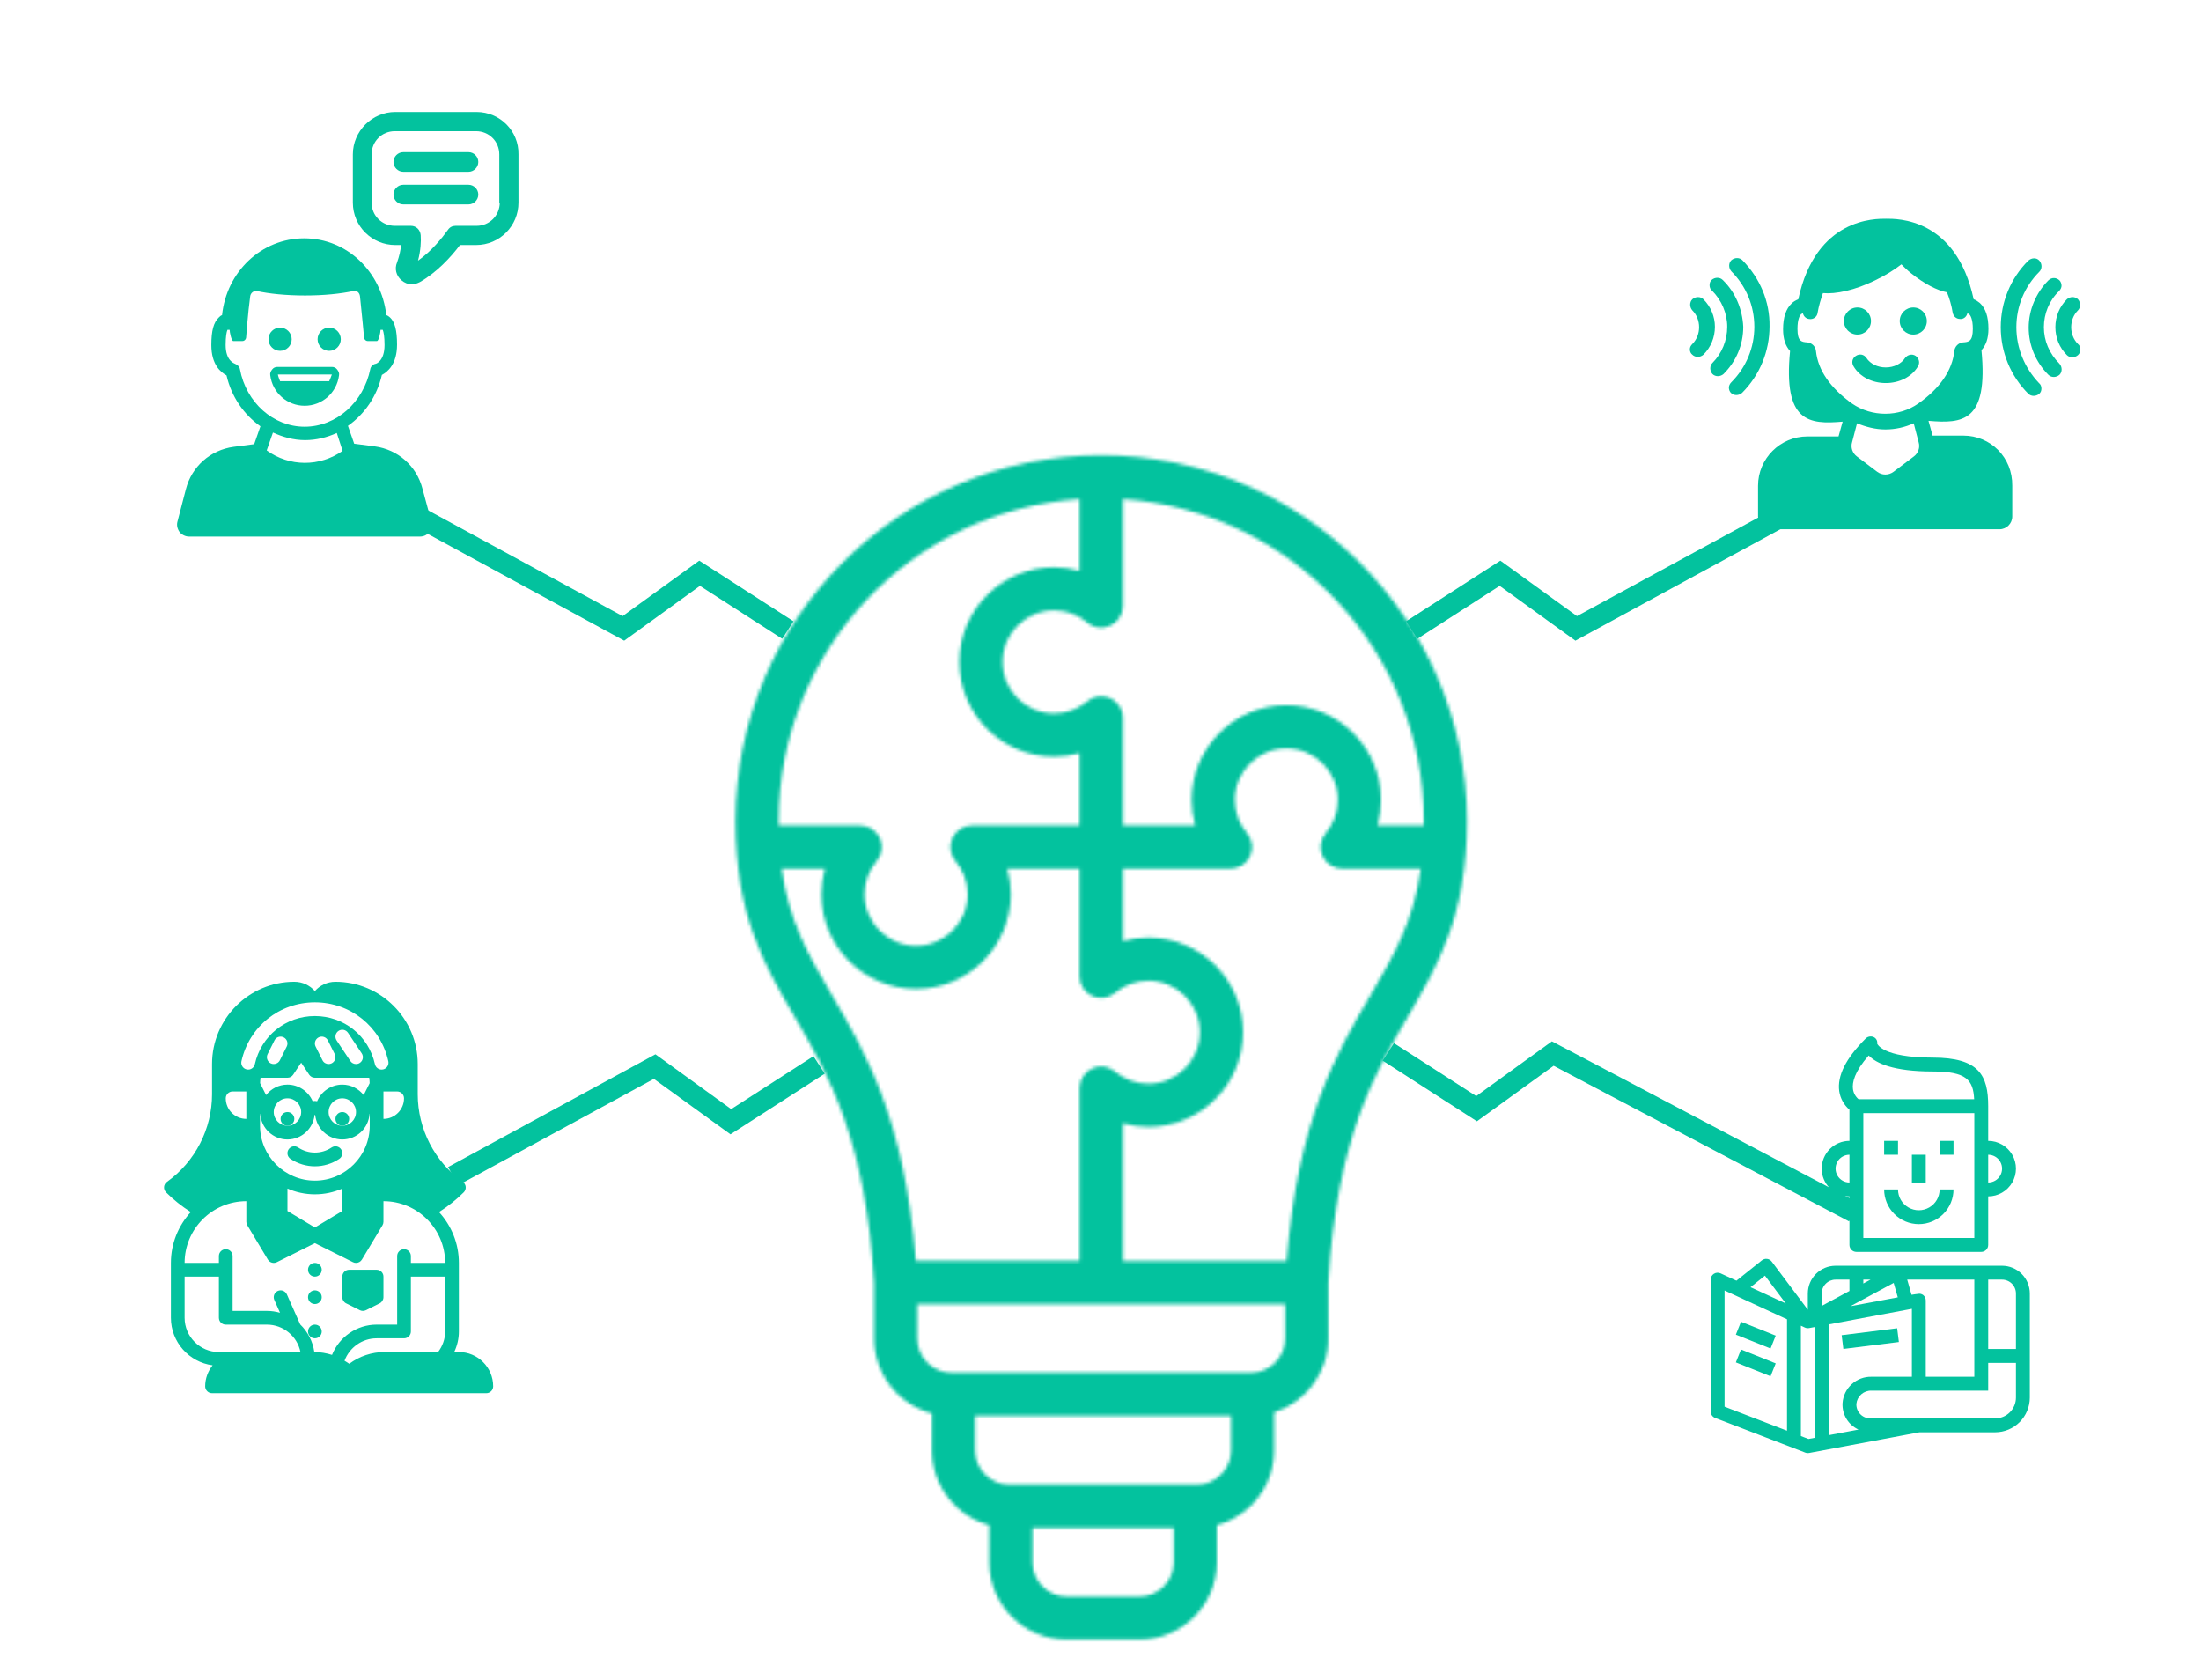 <svg width="671" height="512" viewBox="0 0 671 512" fill="none" xmlns="http://www.w3.org/2000/svg">
<path d="M240.192 192.056L213.279 174.742L190.052 191.549L128.595 158.141" stroke="#03C29E" stroke-width="6.35"/>
<mask id="path-2-inside-1_219_14" fill="white">
<path d="M447.212 250.267C447.212 279.131 438.443 294.121 429.153 309.997C419.035 327.293 407.565 346.892 404.939 391.171V407.998C404.939 418.538 398.002 427.484 388.458 430.522V442.097C388.458 453.003 381.032 462.2 370.973 464.913V476.197C370.973 489.226 360.374 499.825 347.345 499.825H325.221C312.191 499.825 301.593 489.226 301.593 476.197V464.913C291.533 462.2 284.108 453.003 284.108 442.097V430.851C273.98 428.184 266.489 418.95 266.489 407.998V391.171C263.86 346.895 252.393 327.291 242.275 309.997C232.992 294.127 224.216 279.138 224.216 250.267C224.216 188.784 274.235 138.77 335.713 138.77C397.192 138.766 447.21 188.785 447.21 250.267H447.212ZM237.379 250.267C237.379 250.729 237.388 251.178 237.391 251.634H262.253C264.814 251.634 267.143 253.119 268.222 255.445C269.301 257.77 268.929 260.505 267.276 262.465C264.886 265.29 263.571 268.887 263.571 272.592C263.571 281.253 270.613 288.298 279.276 288.298C287.937 288.298 294.982 281.256 294.982 272.592C294.982 268.887 293.667 265.29 291.276 262.465C289.623 260.505 289.251 257.77 290.33 255.445C291.409 253.119 293.738 251.634 296.299 251.634H329.124V229.575C326.607 230.282 323.98 230.648 321.326 230.648C305.406 230.648 292.461 217.696 292.461 201.783C292.461 185.867 305.413 172.918 321.326 172.918C323.98 172.918 326.6 173.284 329.124 173.991V152.159C277.971 155.554 237.377 198.254 237.377 250.264L237.379 250.267ZM253.636 303.345C264.033 321.113 275.75 341.144 279.211 384.361H329.134L329.131 331.675C329.131 329.114 330.616 326.785 332.942 325.706C335.268 324.627 338.002 324.999 339.962 326.652C342.787 329.043 346.384 330.358 350.089 330.358C358.75 330.358 365.795 323.316 365.795 314.652C365.795 305.992 358.753 298.947 350.089 298.947C346.384 298.947 342.787 300.262 339.959 302.652C337.999 304.305 335.264 304.677 332.939 303.598C330.613 302.519 329.128 300.19 329.128 297.629V264.804H307.069C307.776 267.322 308.142 269.948 308.142 272.602C308.142 288.522 295.19 301.467 279.277 301.467C263.361 301.467 250.412 288.516 250.412 272.602C250.412 269.948 250.778 267.328 251.485 264.804H238.301C240.524 280.925 246.486 291.126 253.637 303.347L253.636 303.345ZM357.822 476.195V465.726H314.762V476.195C314.762 481.966 319.456 486.661 325.227 486.661H347.351C353.125 486.664 357.822 481.969 357.822 476.195ZM375.307 442.096V431.627L297.273 431.624V442.093C297.273 447.863 301.967 452.558 307.741 452.558H364.836C370.61 452.561 375.307 447.867 375.307 442.096ZM391.785 407.997V397.528H279.653V407.997C279.653 413.767 284.347 418.462 290.118 418.462H381.318C387.091 418.462 391.786 413.768 391.786 407.997H391.785ZM433.13 264.803H409.18C406.619 264.803 404.29 263.318 403.211 260.993C402.132 258.667 402.504 255.932 404.157 253.972C406.547 251.147 407.862 247.551 407.862 243.845C407.862 235.185 400.82 228.14 392.157 228.14C383.497 228.14 376.452 235.182 376.452 243.845C376.452 247.55 377.766 251.147 380.157 253.972C381.81 255.932 382.182 258.667 381.103 260.993C380.024 263.318 377.695 264.803 375.134 264.803H342.309V286.862C344.827 286.155 347.453 285.789 350.107 285.789C366.027 285.789 378.972 298.741 378.972 314.654C378.972 330.574 366.02 343.519 350.107 343.519C347.453 343.519 344.833 343.153 342.309 342.446V384.366H392.231C395.692 341.151 407.416 321.113 417.807 303.351C424.951 291.13 430.914 280.929 433.131 264.802L433.13 264.803ZM434.058 250.273C434.058 198.263 393.465 155.557 342.302 152.159V184.758C342.302 187.319 340.817 189.647 338.492 190.726C337.912 190.996 337.301 191.176 336.69 191.269C336.383 191.316 336.073 191.337 335.763 191.337C334.222 191.347 332.693 190.813 331.471 189.781C329.351 187.989 326.799 186.798 324.092 186.317C323.189 186.156 322.271 186.075 321.341 186.075C312.681 186.075 305.636 193.117 305.636 201.781C305.636 210.441 312.678 217.486 321.341 217.486C325.047 217.486 328.644 216.171 331.469 213.78C333.245 212.277 335.664 211.849 337.834 212.59C338.051 212.664 338.275 212.739 338.489 212.835C339.943 213.511 341.069 214.674 341.707 216.075C342.092 216.918 342.3 217.843 342.3 218.807V251.632H364.358C363.651 249.114 363.286 246.488 363.286 243.834C363.286 227.914 376.237 214.969 392.15 214.969C408.067 214.969 421.015 227.92 421.015 243.834C421.015 246.488 420.649 249.108 419.942 251.632H434.039C434.045 251.182 434.054 250.733 434.054 250.271L434.058 250.273Z"/>
</mask>
<path d="M447.212 250.267C447.212 279.131 438.443 294.121 429.153 309.997C419.035 327.293 407.565 346.892 404.939 391.171V407.998C404.939 418.538 398.002 427.484 388.458 430.522V442.097C388.458 453.003 381.032 462.2 370.973 464.913V476.197C370.973 489.226 360.374 499.825 347.345 499.825H325.221C312.191 499.825 301.593 489.226 301.593 476.197V464.913C291.533 462.2 284.108 453.003 284.108 442.097V430.851C273.98 428.184 266.489 418.95 266.489 407.998V391.171C263.86 346.895 252.393 327.291 242.275 309.997C232.992 294.127 224.216 279.138 224.216 250.267C224.216 188.784 274.235 138.77 335.713 138.77C397.192 138.766 447.21 188.785 447.21 250.267H447.212ZM237.379 250.267C237.379 250.729 237.388 251.178 237.391 251.634H262.253C264.814 251.634 267.143 253.119 268.222 255.445C269.301 257.77 268.929 260.505 267.276 262.465C264.886 265.29 263.571 268.887 263.571 272.592C263.571 281.253 270.613 288.298 279.276 288.298C287.937 288.298 294.982 281.256 294.982 272.592C294.982 268.887 293.667 265.29 291.276 262.465C289.623 260.505 289.251 257.77 290.33 255.445C291.409 253.119 293.738 251.634 296.299 251.634H329.124V229.575C326.607 230.282 323.98 230.648 321.326 230.648C305.406 230.648 292.461 217.696 292.461 201.783C292.461 185.867 305.413 172.918 321.326 172.918C323.98 172.918 326.6 173.284 329.124 173.991V152.159C277.971 155.554 237.377 198.254 237.377 250.264L237.379 250.267ZM253.636 303.345C264.033 321.113 275.75 341.144 279.211 384.361H329.134L329.131 331.675C329.131 329.114 330.616 326.785 332.942 325.706C335.268 324.627 338.002 324.999 339.962 326.652C342.787 329.043 346.384 330.358 350.089 330.358C358.75 330.358 365.795 323.316 365.795 314.652C365.795 305.992 358.753 298.947 350.089 298.947C346.384 298.947 342.787 300.262 339.959 302.652C337.999 304.305 335.264 304.677 332.939 303.598C330.613 302.519 329.128 300.19 329.128 297.629V264.804H307.069C307.776 267.322 308.142 269.948 308.142 272.602C308.142 288.522 295.19 301.467 279.277 301.467C263.361 301.467 250.412 288.516 250.412 272.602C250.412 269.948 250.778 267.328 251.485 264.804H238.301C240.524 280.925 246.486 291.126 253.637 303.347L253.636 303.345ZM357.822 476.195V465.726H314.762V476.195C314.762 481.966 319.456 486.661 325.227 486.661H347.351C353.125 486.664 357.822 481.969 357.822 476.195ZM375.307 442.096V431.627L297.273 431.624V442.093C297.273 447.863 301.967 452.558 307.741 452.558H364.836C370.61 452.561 375.307 447.867 375.307 442.096ZM391.785 407.997V397.528H279.653V407.997C279.653 413.767 284.347 418.462 290.118 418.462H381.318C387.091 418.462 391.786 413.768 391.786 407.997H391.785ZM433.13 264.803H409.18C406.619 264.803 404.29 263.318 403.211 260.993C402.132 258.667 402.504 255.932 404.157 253.972C406.547 251.147 407.862 247.551 407.862 243.845C407.862 235.185 400.82 228.14 392.157 228.14C383.497 228.14 376.452 235.182 376.452 243.845C376.452 247.55 377.766 251.147 380.157 253.972C381.81 255.932 382.182 258.667 381.103 260.993C380.024 263.318 377.695 264.803 375.134 264.803H342.309V286.862C344.827 286.155 347.453 285.789 350.107 285.789C366.027 285.789 378.972 298.741 378.972 314.654C378.972 330.574 366.02 343.519 350.107 343.519C347.453 343.519 344.833 343.153 342.309 342.446V384.366H392.231C395.692 341.151 407.416 321.113 417.807 303.351C424.951 291.13 430.914 280.929 433.131 264.802L433.13 264.803ZM434.058 250.273C434.058 198.263 393.465 155.557 342.302 152.159V184.758C342.302 187.319 340.817 189.647 338.492 190.726C337.912 190.996 337.301 191.176 336.69 191.269C336.383 191.316 336.073 191.337 335.763 191.337C334.222 191.347 332.693 190.813 331.471 189.781C329.351 187.989 326.799 186.798 324.092 186.317C323.189 186.156 322.271 186.075 321.341 186.075C312.681 186.075 305.636 193.117 305.636 201.781C305.636 210.441 312.678 217.486 321.341 217.486C325.047 217.486 328.644 216.171 331.469 213.78C333.245 212.277 335.664 211.849 337.834 212.59C338.051 212.664 338.275 212.739 338.489 212.835C339.943 213.511 341.069 214.674 341.707 216.075C342.092 216.918 342.3 217.843 342.3 218.807V251.632H364.358C363.651 249.114 363.286 246.488 363.286 243.834C363.286 227.914 376.237 214.969 392.15 214.969C408.067 214.969 421.015 227.92 421.015 243.834C421.015 246.488 420.649 249.108 419.942 251.632H434.039C434.045 251.182 434.054 250.733 434.054 250.271L434.058 250.273Z" fill="#03C29E" stroke="#03C29E" stroke-width="3.175" mask="url(#path-2-inside-1_219_14)"/>
<path d="M618.814 426.02V394.296C618.814 392.052 617.922 389.9 616.336 388.313C614.749 386.727 612.597 385.836 610.354 385.836H559.595C557.352 385.836 555.2 386.727 553.613 388.313C552.026 389.9 551.135 392.052 551.135 394.296V399.232L540.137 384.567C539.794 384.109 539.28 383.81 538.712 383.738C538.144 383.671 537.573 383.831 537.124 384.184L529.375 390.383L524.527 388.145C523.872 387.843 523.108 387.895 522.501 388.284C521.893 388.673 521.526 389.344 521.526 390.066V430.25C521.525 431.125 522.064 431.911 522.881 432.225L550.376 442.8C550.618 442.892 550.875 442.94 551.135 442.94C551.266 442.94 551.397 442.926 551.526 442.902L585.167 436.595H608.239C611.042 436.591 613.73 435.476 615.713 433.494C617.695 431.511 618.81 428.823 618.814 426.02L618.814 426.02ZM538.064 388.852L544.421 397.327L533.672 392.366L538.064 388.852ZM544.791 436.118L525.756 428.796V393.369L544.791 402.156V436.118ZM553.251 438.276L551.337 438.636L549.021 437.745V404.109L550.249 404.676C550.647 404.858 551.089 404.912 551.518 404.832L553.251 404.51V438.276ZM606.124 390.065H610.354C611.476 390.065 612.552 390.51 613.345 391.303C614.139 392.096 614.584 393.173 614.584 394.295V411.214H606.124V390.065ZM601.895 390.065V419.674H587.09V396.41C587.091 395.78 586.81 395.183 586.326 394.781C585.987 394.523 585.576 394.376 585.15 394.358C584.963 394.343 582.75 394.684 582.75 394.684L581.434 390.065L601.895 390.065ZM568.055 390.065H570.24L568.055 391.243V390.065ZM566.945 396.645L577.308 391.064L578.565 395.462L564.105 398.174L566.945 396.645ZM555.366 394.295C555.366 393.173 555.811 392.097 556.604 391.303C557.397 390.51 558.474 390.065 559.595 390.065H563.825V393.518L555.366 398.074V394.295ZM557.481 437.483V403.716L582.86 398.958V419.674H570.53C568.315 419.628 566.167 420.432 564.528 421.922C562.89 423.412 561.884 425.474 561.721 427.683C561.621 429.365 562.032 431.038 562.9 432.482C563.769 433.925 565.053 435.073 566.585 435.773L557.481 437.483ZM570.17 432.365C569.008 432.367 567.896 431.89 567.095 431.046C566.295 430.203 565.878 429.068 565.94 427.906C566.061 426.784 566.6 425.748 567.451 425.007C568.302 424.265 569.402 423.871 570.53 423.905H606.124V415.445H614.584V426.02C614.584 427.703 613.915 429.317 612.726 430.507C611.536 431.696 609.921 432.365 608.239 432.365L570.17 432.365Z" fill="#03C29E"/>
<path d="M529.2 406.833L530.771 402.905L541.346 407.135L539.775 411.063L529.2 406.833Z" fill="#03C29E"/>
<path d="M529.2 415.293L530.771 411.365L541.346 415.595L539.775 419.523L529.2 415.293Z" fill="#03C29E"/>
<path d="M561.449 407L578.368 404.885L578.892 409.082L561.974 411.197L561.449 407Z" fill="#03C29E"/>
<path d="M555.365 356.226C555.365 358.47 556.256 360.622 557.843 362.209C559.43 363.795 561.582 364.686 563.825 364.686V379.491C563.825 380.052 564.048 380.59 564.444 380.986C564.841 381.383 565.379 381.606 565.94 381.606H604.009C604.57 381.606 605.108 381.383 605.505 380.986C605.901 380.59 606.124 380.052 606.124 379.491V364.686C609.146 364.686 611.939 363.074 613.451 360.456C614.961 357.839 614.961 354.614 613.451 351.996C611.939 349.379 609.146 347.767 606.124 347.767V337.192C606.124 327.814 603.356 322.387 589.204 322.387C573.782 322.387 572.322 318.157 572.285 318.157C572.431 317.294 571.966 316.444 571.159 316.102C570.296 315.741 569.298 315.967 568.674 316.664C562.74 322.599 560.062 327.959 560.709 332.592C561.026 334.798 562.133 336.814 563.825 338.265V347.767C561.582 347.767 559.43 348.658 557.843 350.244C556.257 351.831 555.365 353.983 555.365 356.226L555.365 356.226ZM563.825 360.456C562.313 360.456 560.917 359.65 560.162 358.341C559.406 357.033 559.406 355.42 560.162 354.111C560.917 352.803 562.313 351.996 563.825 351.996V360.456ZM606.124 351.996C607.636 351.996 609.032 352.803 609.787 354.111C610.543 355.42 610.543 357.033 609.787 358.341C609.032 359.65 607.636 360.456 606.124 360.456V351.996ZM601.894 377.376H568.055V339.307H601.894V377.376ZM569.698 321.739C571.922 324.078 577.121 326.616 589.205 326.616C599.528 326.616 601.544 329.215 601.849 335.076H566.61C565.679 334.299 565.07 333.204 564.901 332.003C564.623 330.032 565.307 326.722 569.699 321.739H569.698Z" fill="#03C29E"/>
<path d="M591.319 347.767H595.549V351.996H591.319V347.767Z" fill="#03C29E"/>
<path d="M582.859 351.996H587.089V360.456H582.859V351.996Z" fill="#03C29E"/>
<path d="M574.4 347.767H578.63V351.996H574.4V347.767Z" fill="#03C29E"/>
<path d="M584.974 373.146C587.778 373.142 590.466 372.027 592.449 370.045C594.43 368.063 595.545 365.375 595.549 362.571H591.319C591.319 364.838 590.11 366.932 588.147 368.066C586.184 369.199 583.765 369.199 581.802 368.066C579.839 366.932 578.63 364.838 578.63 362.571H574.4C574.403 365.375 575.518 368.063 577.5 370.045C579.483 372.027 582.171 373.142 584.974 373.146Z" fill="#03C29E"/>
<path d="M98.087 387.056C98.087 388.21 97.151 389.146 95.997 389.146C94.842 389.146 93.906 388.21 93.906 387.056C93.906 385.901 94.842 384.965 95.997 384.965C97.151 384.965 98.087 385.901 98.087 387.056Z" fill="#03C29E"/>
<path d="M98.087 395.417C98.087 396.571 97.151 397.507 95.997 397.507C94.842 397.507 93.906 396.571 93.906 395.417C93.906 394.263 94.842 393.327 95.997 393.327C97.151 393.327 98.087 394.263 98.087 395.417Z" fill="#03C29E"/>
<path d="M98.087 405.869C98.087 407.023 97.151 407.959 95.997 407.959C94.842 407.959 93.906 407.023 93.906 405.869C93.906 404.715 94.842 403.779 95.997 403.779C97.151 403.779 98.087 404.715 98.087 405.869Z" fill="#03C29E"/>
<path d="M105.514 397.288L109.695 399.378C109.987 399.525 110.309 399.597 110.629 399.597C110.949 399.597 111.271 399.525 111.563 399.378L115.744 397.288C116.453 396.932 116.9 396.209 116.9 395.417V389.146C116.9 387.992 115.966 387.055 114.81 387.055H106.448C105.292 387.055 104.358 387.992 104.358 389.146V395.417C104.358 396.209 104.805 396.932 105.514 397.288Z" fill="#03C29E"/>
<path d="M106.448 341.068C106.448 342.222 105.512 343.158 104.358 343.158C103.204 343.158 102.268 342.222 102.268 341.068C102.268 339.914 103.204 338.978 104.358 338.978C105.512 338.978 106.448 339.914 106.448 341.068Z" fill="#03C29E"/>
<path d="M89.726 341.068C89.726 342.222 88.79 343.158 87.635 343.158C86.481 343.158 85.545 342.222 85.545 341.068C85.545 339.914 86.481 338.978 87.635 338.978C88.79 338.978 89.726 339.914 89.726 341.068Z" fill="#03C29E"/>
<path d="M101.107 349.781C98 351.85 93.991 351.85 90.883 349.781C89.917 349.137 88.623 349.398 87.983 350.359C87.341 351.319 87.6 352.618 88.562 353.259C90.819 354.764 93.405 355.516 95.993 355.516C98.58 355.516 101.166 354.764 103.423 353.259C104.385 352.619 104.644 351.321 104.002 350.359C103.366 349.398 102.068 349.137 101.106 349.781H101.107Z" fill="#03C29E"/>
<path d="M58.158 369.468C54.409 373.558 52.1 378.991 52.1 384.966V401.688C52.1 409.105 57.649 415.234 64.811 416.181C63.416 417.956 62.551 420.165 62.551 422.592C62.551 423.745 63.486 424.682 64.642 424.682H148.256C149.412 424.682 150.346 423.745 150.346 422.592C150.346 416.828 145.658 412.14 139.894 412.14H138.467C139.395 410.194 139.894 408.057 139.894 405.869V384.966C139.894 378.991 137.585 373.558 133.836 369.468C136.589 367.712 139.121 365.702 141.372 363.452C141.807 363.017 142.026 362.413 141.978 361.8C141.928 361.188 141.609 360.627 141.108 360.272C132.494 354.118 127.352 344.124 127.352 333.537V324.346C127.352 310.515 116.1 299.262 102.268 299.262C99.775 299.262 97.529 300.36 95.997 302.099C94.465 300.36 92.22 299.262 89.726 299.262C75.894 299.262 64.642 310.515 64.642 324.346V333.537C64.642 344.123 59.5 354.117 50.886 360.27C50.386 360.627 50.066 361.185 50.016 361.798C49.967 362.41 50.188 363.014 50.623 363.449C52.873 365.701 55.404 367.712 58.158 369.468L58.158 369.468ZM66.732 412.14C60.969 412.14 56.28 407.452 56.28 401.688V389.146H66.732V401.688C66.732 402.842 67.666 403.778 68.822 403.778H81.365C86.413 403.778 90.635 407.376 91.605 412.14H66.732ZM135.714 405.869C135.714 408.148 134.928 410.328 133.552 412.14H117.223C113.359 412.14 109.566 413.409 106.482 415.72C106.02 415.373 105.517 415.1 105.028 414.798C106.524 410.766 110.414 407.959 114.81 407.959H123.172C124.328 407.959 125.262 407.022 125.262 405.869V389.146H135.714L135.714 405.869ZM121.081 332.707C122.235 332.707 123.172 333.645 123.172 334.797C123.172 338.255 120.358 341.068 116.9 341.068V332.707H121.081ZM73.605 323.494C75.955 312.918 85.163 305.532 95.997 305.532C106.831 305.532 116.039 312.917 118.389 323.494C118.638 324.621 117.927 325.738 116.8 325.988C116.647 326.021 116.495 326.038 116.345 326.038C115.388 326.038 114.523 325.376 114.305 324.401C112.386 315.752 104.856 309.713 95.997 309.713C87.138 309.713 79.608 315.752 77.688 324.4C77.438 325.531 76.322 326.247 75.194 325.986C74.067 325.738 73.356 324.622 73.605 323.494L73.605 323.494ZM95.997 359.881C86.776 359.881 79.274 352.379 79.274 343.158V339.471L79.337 339.596C79.66 343.915 83.236 347.338 87.635 347.338C91.944 347.338 95.459 344.053 95.907 339.862C95.966 339.853 96.027 339.853 96.085 339.862C96.534 344.053 100.05 347.338 104.358 347.338C108.758 347.338 112.333 343.915 112.657 339.596L112.72 339.471V343.158C112.72 352.379 105.218 359.881 95.997 359.881H95.997ZM104.358 362.303V369.147L95.997 374.164L87.636 369.147V362.303C90.198 363.428 93.025 364.061 95.997 364.061C98.969 364.061 101.796 363.428 104.358 362.303ZM87.636 328.526C88.334 328.526 88.986 328.177 89.375 327.595L91.816 323.933L94.258 327.595C94.647 328.177 95.299 328.526 95.997 328.526H112.565C112.641 329.08 112.678 329.63 112.695 330.175L110.878 333.806C109.344 331.879 107.009 330.616 104.359 330.616C100.916 330.616 97.956 332.71 96.675 335.689C96.449 335.653 96.23 335.594 95.997 335.594C95.765 335.594 95.546 335.653 95.32 335.689C94.038 332.71 91.078 330.616 87.636 330.616C84.986 330.616 82.651 331.878 81.116 333.806L79.299 330.175C79.316 329.629 79.353 329.079 79.428 328.526H87.636ZM81.584 321.321L83.674 317.14C84.19 316.105 85.447 315.692 86.479 316.206C87.512 316.722 87.93 317.979 87.413 319.011L85.323 323.192C84.958 323.923 84.22 324.345 83.453 324.345C83.139 324.345 82.819 324.274 82.521 324.126C81.488 323.607 81.068 322.353 81.584 321.321L81.584 321.321ZM97.153 316.203C98.186 315.689 99.442 316.105 99.958 317.137L102.049 321.318C102.565 322.351 102.147 323.607 101.115 324.123C100.813 324.274 100.493 324.345 100.179 324.345C99.412 324.345 98.674 323.923 98.307 323.189L96.216 319.008C95.7 317.976 96.12 316.722 97.153 316.203L97.153 316.203ZM103.199 314.244C104.163 313.6 105.456 313.863 106.098 314.823L110.279 321.094C110.921 322.053 110.661 323.353 109.7 323.993C109.342 324.232 108.939 324.345 108.541 324.345C107.865 324.345 107.201 324.019 106.8 323.415L102.619 317.144C101.978 316.182 102.236 314.884 103.199 314.244L103.199 314.244ZM108.539 338.977C108.539 341.283 106.664 343.158 104.358 343.158C102.052 343.158 100.178 341.283 100.178 338.977C100.178 336.671 102.052 334.796 104.358 334.796C106.664 334.796 108.539 336.671 108.539 338.977ZM91.816 338.977C91.816 341.283 89.942 343.158 87.636 343.158C85.33 343.158 83.455 341.283 83.455 338.977C83.455 336.671 85.33 334.796 87.636 334.796C89.942 334.796 91.816 336.671 91.816 338.977ZM70.913 332.706H75.094V341.067C71.636 341.067 68.822 338.254 68.822 334.796C68.822 333.645 69.759 332.706 70.913 332.706ZM75.094 366.152V372.423C75.094 372.801 75.196 373.173 75.392 373.5L81.663 383.951C82.226 384.884 83.406 385.233 84.391 384.746L95.997 378.94L107.605 384.743C107.904 384.894 108.224 384.965 108.537 384.965C109.252 384.965 109.942 384.599 110.331 383.951L116.602 373.5C116.798 373.173 116.9 372.801 116.9 372.423V366.152C127.275 366.152 135.714 374.592 135.714 384.965H125.262V382.874C125.262 381.721 124.328 380.784 123.172 380.784C122.015 380.784 121.081 381.721 121.081 382.874V403.778H114.81C108.777 403.778 103.403 407.544 101.221 413.011C99.495 412.455 97.682 412.156 95.83 412.146C95.358 408.86 93.802 405.927 91.524 403.722L87.457 394.566C86.986 393.515 85.755 393.03 84.697 393.504C83.642 393.975 83.169 395.208 83.635 396.264L85.37 400.166C84.094 399.804 82.755 399.597 81.365 399.597H70.913V382.874C70.913 381.721 69.979 380.784 68.823 380.784C67.666 380.784 66.732 381.721 66.732 382.874V384.965H56.28C56.28 374.592 64.719 366.152 75.094 366.152L75.094 366.152Z" fill="#03C29E"/>
<path d="M128.803 148.999C127.034 142.058 121.318 137.022 114.241 136.07L107.98 135.253L106.074 129.81C111.11 126.272 114.92 120.827 116.417 114.295C118.187 113.342 121.044 111.029 121.044 105.041C121.044 100.685 120.364 98.1 118.867 96.739C118.594 96.467 118.186 96.195 117.778 96.058C116.281 82.857 105.801 72.65 92.736 72.65C79.67 72.65 69.055 82.857 67.694 96.058C67.286 96.194 67.014 96.467 66.741 96.739C65.108 98.236 64.428 100.822 64.428 105.177C64.428 111.165 67.286 113.479 69.055 114.431C70.552 120.963 74.362 126.408 79.398 129.946L77.493 135.389L71.232 136.206C64.154 137.159 58.438 142.194 56.669 149.135L54.083 159.069C53.81 160.158 54.083 161.247 54.763 162.199C55.444 163.016 56.533 163.561 57.622 163.561H127.986C129.075 163.561 130.164 163.152 130.845 162.199C131.525 161.383 131.798 160.158 131.525 159.069L128.803 148.999ZM81.306 137.294L83.211 131.851C86.205 133.212 89.472 134.165 93.01 134.165C96.412 134.165 99.679 133.348 102.673 131.987L104.443 137.43C97.501 142.33 88.246 142.33 81.306 137.294V137.294ZM92.874 130.081C83.348 130.081 75.046 122.733 73.141 112.525C73.005 111.709 72.324 111.164 71.644 110.893C71.371 110.757 68.785 109.939 68.785 105.177C68.785 102.59 69.058 101.23 69.329 100.549H70.01C70.01 101.23 70.554 103.952 71.099 103.952H73.957C74.501 103.952 75.046 103.408 75.046 102.727C75.046 102.727 75.59 95.242 76.271 90.342C76.406 89.253 77.36 88.573 78.312 88.709C81.987 89.526 87.157 90.071 93.01 90.071C98.862 90.071 103.898 89.527 107.709 88.709C108.662 88.437 109.614 89.118 109.75 90.342C110.294 95.242 110.974 102.727 110.974 102.727C110.974 103.408 111.518 103.952 112.063 103.952H114.922C115.466 103.952 116.01 101.366 116.01 100.549H116.691C116.964 101.23 117.235 102.591 117.235 105.177C117.235 110.076 114.649 110.893 114.513 110.893C113.697 111.028 113.016 111.709 112.881 112.525C110.839 122.596 102.537 130.081 92.874 130.081H92.874Z" fill="#03C29E"/>
<path d="M88.927 103.407C88.927 105.361 87.343 106.946 85.389 106.946C83.434 106.946 81.851 105.361 81.851 103.407C81.851 101.453 83.434 99.868 85.389 99.868C87.343 99.868 88.927 101.453 88.927 103.407Z" fill="#03C29E"/>
<path d="M103.898 103.407C103.898 105.361 102.313 106.946 100.36 106.946C98.405 106.946 96.82 105.361 96.82 103.407C96.82 101.453 98.405 99.868 100.36 99.868C102.313 99.868 103.898 101.453 103.898 103.407Z" fill="#03C29E"/>
<path d="M101.176 111.844H84.572C83.891 111.844 83.347 112.117 82.939 112.661C82.531 113.205 82.258 113.75 82.395 114.43C83.076 119.738 87.567 123.685 92.875 123.685C98.183 123.685 102.674 119.738 103.354 114.43C103.49 113.75 103.219 113.206 102.811 112.661C102.4 112.116 101.855 111.844 101.176 111.844V111.844ZM100.359 116.199H85.388C85.116 115.518 84.844 114.838 84.708 114.158H101.176C100.903 114.974 100.631 115.518 100.359 116.199H100.359Z" fill="#03C29E"/>
<path d="M145.271 34.133H120.501C113.424 34.133 107.572 39.985 107.572 47.062V61.761C107.572 68.974 113.424 74.69 120.501 74.69H122.271C122.135 76.323 121.727 78.092 121.046 79.998C120.23 81.903 120.774 84.081 122.408 85.441C123.361 86.257 124.449 86.665 125.538 86.665C126.354 86.665 127.17 86.393 127.987 85.985C133.022 83.126 137.378 78.499 140.235 74.689H145.134C152.348 74.689 158.063 68.837 158.063 61.76V47.062C158.2 39.985 152.483 34.133 145.27 34.133L145.271 34.133ZM152.348 61.761C152.348 65.707 149.218 68.838 145.271 68.838H138.874C137.921 68.838 137.105 69.246 136.561 70.063C134.791 72.512 131.526 76.595 127.442 79.454C128.259 76.324 128.396 73.602 128.259 71.696C128.123 70.063 126.897 68.837 125.265 68.837H120.365C116.419 68.837 113.288 65.707 113.288 61.76L113.289 47.062C113.289 43.116 116.419 39.985 120.366 39.985H145.136C149.082 39.985 152.213 43.115 152.213 47.062L152.212 61.761L152.348 61.761Z" fill="#03C29E"/>
<path d="M142.821 46.382H122.951C121.318 46.382 119.956 47.743 119.956 49.376C119.956 51.009 121.318 52.37 122.951 52.37H142.821C144.454 52.37 145.815 51.009 145.815 49.376C145.815 47.743 144.454 46.382 142.821 46.382V46.382Z" fill="#03C29E"/>
<path d="M142.821 56.317H122.951C121.318 56.317 119.956 57.679 119.956 59.311C119.956 60.944 121.318 62.305 122.951 62.305H142.821C144.454 62.305 145.815 60.944 145.815 59.311C145.815 57.678 144.454 56.317 142.821 56.317V56.317Z" fill="#03C29E"/>
<path d="M570.391 97.856C570.391 100.138 568.541 101.987 566.26 101.987C563.977 101.987 562.128 100.138 562.128 97.856C562.128 95.574 563.978 93.724 566.26 93.724C568.541 93.724 570.391 95.574 570.391 97.856Z" fill="#03C29E"/>
<path d="M587.418 97.856C587.418 100.138 585.569 101.987 583.287 101.987C581.006 101.987 579.156 100.138 579.156 97.856C579.156 95.574 581.005 93.724 583.287 93.724C585.569 93.724 587.418 95.574 587.418 97.856Z" fill="#03C29E"/>
<path d="M574.898 116.762C579.03 116.762 582.786 114.884 584.664 111.754C585.415 110.627 585.04 109.25 584.038 108.499C582.911 107.748 581.534 108.123 580.783 109.125C579.656 110.878 577.402 112.004 574.898 112.004C572.394 112.004 570.14 110.878 569.013 109.125C568.262 107.998 566.885 107.748 565.758 108.499C564.632 109.25 564.381 110.627 565.132 111.754C567.011 114.883 570.766 116.762 574.898 116.762H574.898Z" fill="#03C29E"/>
<path d="M598.562 132.788H589.171L587.919 128.28C598.311 129.157 606.199 128.656 604.07 106.745C605.447 105.243 606.198 103.115 606.198 100.234C606.198 96.478 605.321 93.974 603.569 92.346C603.068 91.971 602.442 91.469 601.691 91.22C596.308 66.304 578.278 66.679 575.022 66.679C571.767 66.679 553.612 66.304 548.228 91.22C547.352 91.595 546.726 91.971 546.225 92.472C544.472 94.1 543.595 96.729 543.595 100.36C543.595 103.365 544.346 105.494 545.724 106.996C543.595 128.782 551.483 129.408 561.75 128.531L560.497 133.039L550.985 133.038C542.721 133.038 535.96 139.798 535.96 148.062V157.452C535.96 159.581 537.713 161.334 539.841 161.334H609.581C611.709 161.334 613.462 159.581 613.462 157.452V148.062C613.587 139.424 606.825 132.788 598.561 132.788L598.562 132.788ZM553.613 106.996C553.488 105.618 552.361 104.492 550.983 104.366C549.231 104.241 547.978 104.115 547.978 100.234C547.978 97.229 548.729 96.102 549.105 95.727C549.23 95.727 549.356 95.602 549.605 95.476C549.856 96.353 550.482 97.104 551.483 97.229C552.736 97.48 553.987 96.603 554.113 95.351C554.488 93.098 555.115 91.219 555.741 89.342C559.622 89.717 565.507 88.465 571.642 85.46C574.772 83.958 577.402 82.33 579.655 80.578C580.532 81.454 581.533 82.455 582.66 83.332C586.541 86.462 590.673 88.591 593.553 89.092C594.304 90.969 594.93 92.973 595.306 95.352C595.556 96.479 596.432 97.23 597.559 97.23H597.934C598.936 97.105 599.562 96.353 599.812 95.477C600.063 95.602 600.188 95.728 600.313 95.728C600.688 96.103 601.439 97.23 601.439 100.235C601.439 104.116 600.187 104.242 598.434 104.367C597.057 104.492 595.93 105.619 595.804 106.997C595.178 112.881 591.422 118.39 584.786 123.023C578.902 127.154 570.638 127.154 564.628 123.023C557.996 118.264 554.24 112.88 553.613 106.996H553.613ZM583.412 139.173L577.277 143.806C575.775 144.932 573.771 144.932 572.269 143.806L566.134 139.173C564.756 138.172 564.13 136.419 564.632 134.791L566.134 129.031C568.888 130.157 571.768 130.908 574.773 130.908C577.778 130.908 580.658 130.282 583.412 129.031L584.915 134.791C585.416 136.419 584.79 138.171 583.412 139.173H583.412Z" fill="#03C29E"/>
<path d="M531.202 79.325C530.325 78.448 528.822 78.448 527.821 79.325C526.944 80.202 526.944 81.704 527.821 82.706C532.328 87.213 534.832 93.223 534.832 99.609C534.832 105.994 532.328 112.005 527.821 116.512C527.32 117.013 527.07 117.639 527.07 118.14C527.07 118.766 527.32 119.393 527.696 119.768C528.573 120.645 530.075 120.645 531.077 119.768C536.46 114.385 539.465 107.123 539.465 99.485C539.59 91.971 536.585 84.835 531.202 79.325L531.202 79.325Z" fill="#03C29E"/>
<path d="M525.192 85.335C524.315 84.458 522.813 84.458 521.811 85.335C521.31 85.836 521.185 86.337 521.185 86.963C521.185 87.589 521.435 88.216 521.936 88.591C524.815 91.471 526.568 95.478 526.568 99.609C526.568 103.741 524.94 107.747 522.061 110.628C521.184 111.504 521.184 113.007 522.061 114.008C522.938 114.885 524.44 114.885 525.442 114.008C529.323 110.127 531.451 105.118 531.451 99.61C531.202 94.225 529.074 89.091 525.192 85.335L525.192 85.335Z" fill="#03C29E"/>
<path d="M519.307 91.22C518.43 90.343 516.928 90.343 515.926 91.22C515.049 92.097 515.049 93.599 515.926 94.601C518.681 97.355 518.681 102.113 515.926 104.868C515.426 105.368 515.175 105.87 515.175 106.496C515.175 107.122 515.426 107.748 515.926 108.124C516.803 109.001 518.305 109.001 519.307 108.124C521.56 105.87 522.813 102.865 522.813 99.61C522.813 96.478 521.56 93.474 519.307 91.22V91.22Z" fill="#03C29E"/>
<path d="M614.713 99.734C614.713 93.349 617.217 87.338 621.724 82.831C622.601 81.954 622.601 80.451 621.724 79.45C620.848 78.448 619.345 78.573 618.344 79.45C612.96 84.833 609.955 92.095 609.955 99.733C609.955 107.37 612.96 114.632 618.344 120.016C619.221 120.893 620.723 120.893 621.724 120.016C622.225 119.515 622.351 119.014 622.351 118.388C622.351 117.762 622.1 117.135 621.6 116.76C617.217 112.128 614.713 106.119 614.713 99.734L614.713 99.734Z" fill="#03C29E"/>
<path d="M623.102 99.734C623.102 95.602 624.73 91.596 627.734 88.716C628.235 88.215 628.485 87.589 628.485 87.088C628.485 86.461 628.235 85.835 627.859 85.46C626.982 84.583 625.48 84.458 624.478 85.46C620.722 89.216 618.469 94.474 618.469 99.858C618.469 105.241 620.597 110.375 624.478 114.256C625.355 115.133 626.858 115.133 627.859 114.256C628.736 113.379 628.736 111.877 627.859 110.875C624.73 107.747 623.102 103.865 623.102 99.734L623.102 99.734Z" fill="#03C29E"/>
<path d="M633.494 104.867C630.739 102.113 630.739 97.354 633.494 94.6C634.371 93.723 634.371 92.221 633.494 91.219C632.617 90.342 631.115 90.342 630.113 91.219C627.86 93.472 626.607 96.478 626.607 99.733C626.607 102.988 627.86 105.993 630.113 108.246C630.99 109.123 632.492 109.123 633.494 108.246C633.994 107.746 634.245 107.244 634.245 106.618C634.245 105.869 633.994 105.243 633.494 104.867V104.867Z" fill="#03C29E"/>
<path d="M430.38 192.056L457.293 174.742L480.52 191.549L541.976 158.141" stroke="#03C29E" stroke-width="6.35"/>
<path d="M423.236 320.646L450.149 337.959L473.376 321.152L565.185 369.513" stroke="#03C29E" stroke-width="6.35"/>
<path d="M249.717 324.615L222.804 341.928L199.577 325.121L138.121 358.53" stroke="#03C29E" stroke-width="6.35"/>
</svg>
